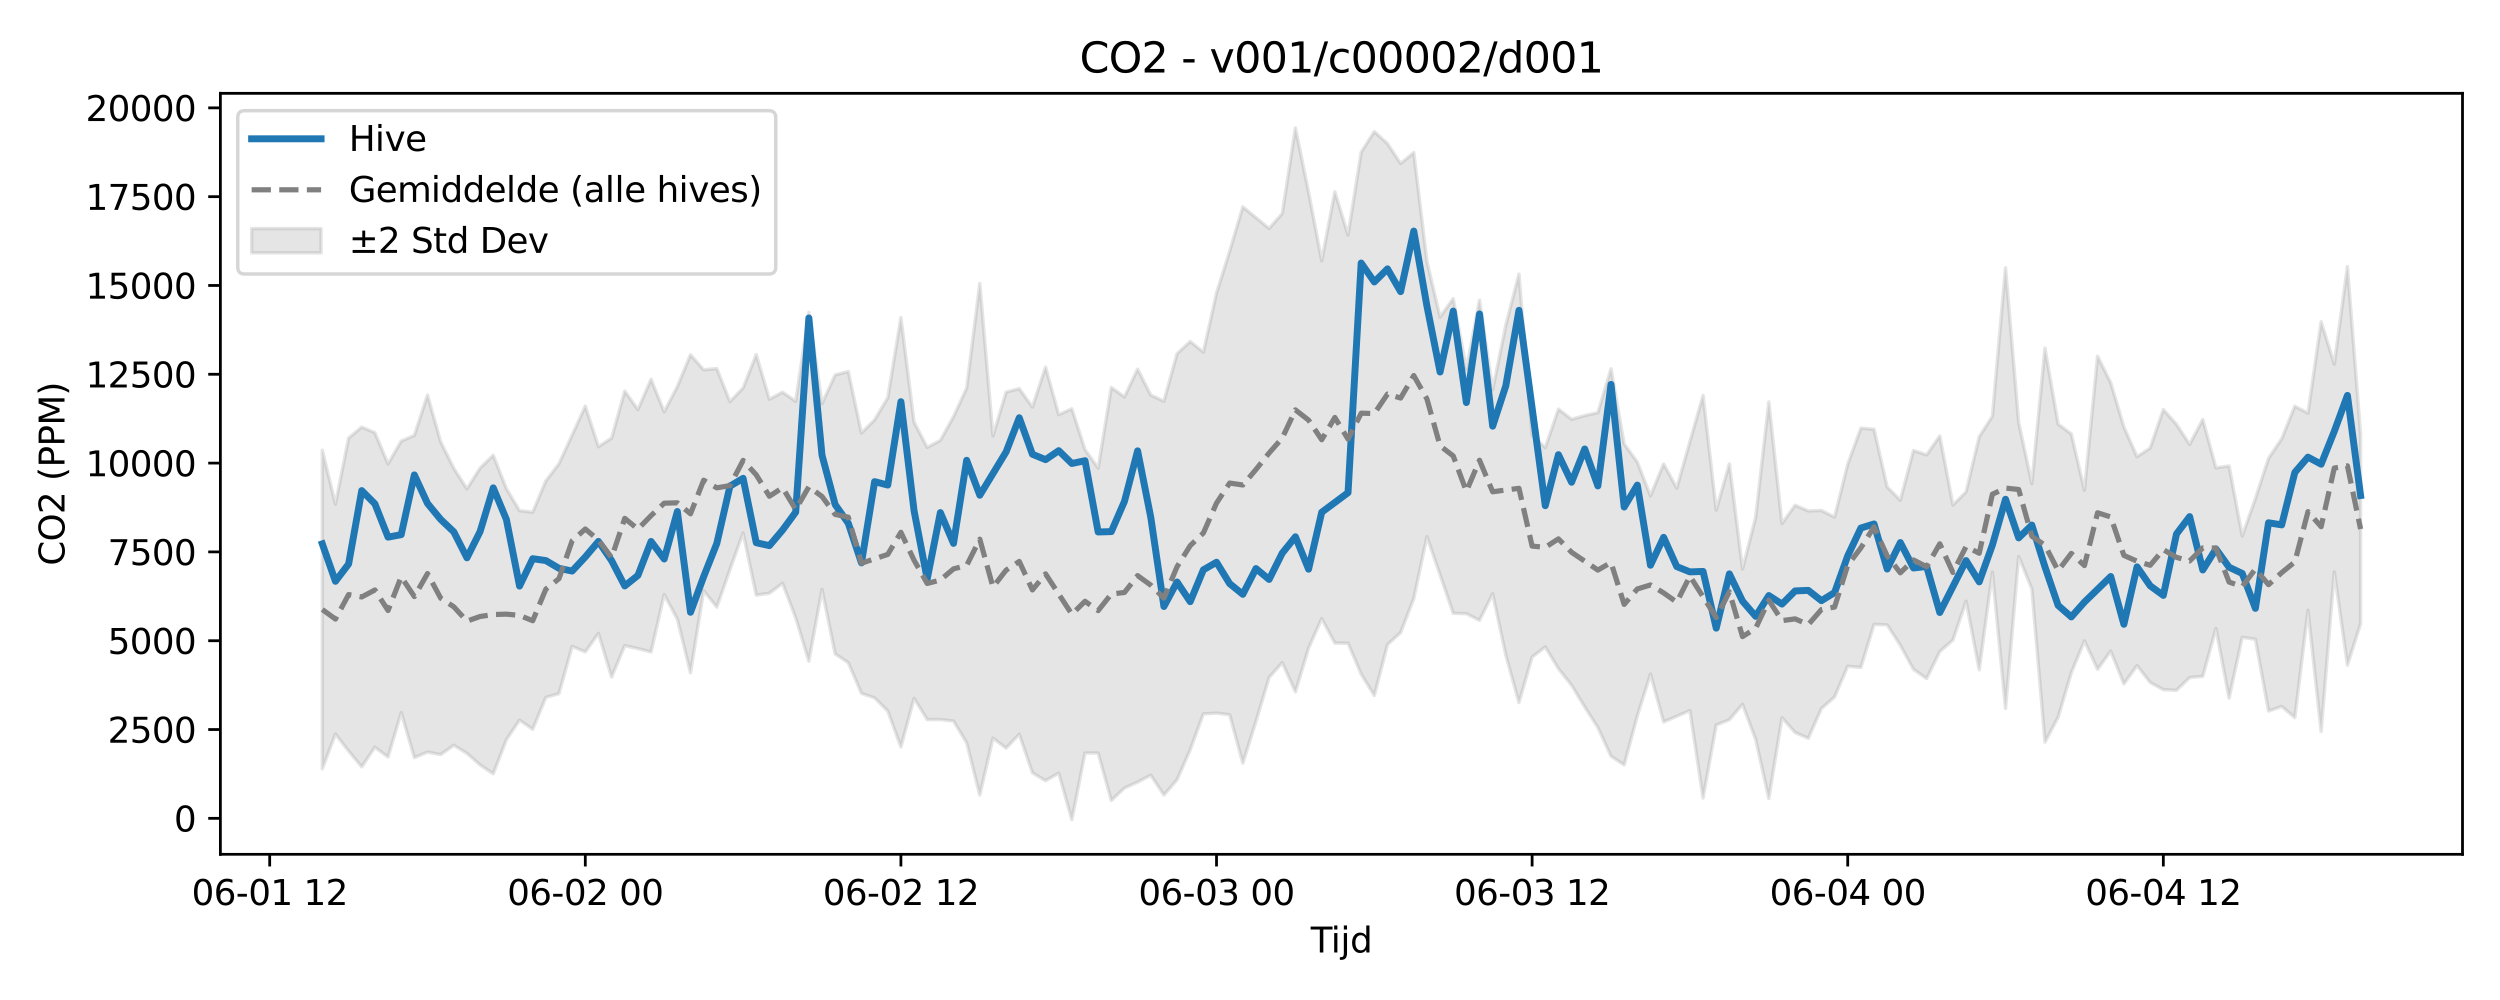 <?xml version="1.0" encoding="utf-8" standalone="no"?>
<!DOCTYPE svg PUBLIC "-//W3C//DTD SVG 1.1//EN"
  "http://www.w3.org/Graphics/SVG/1.1/DTD/svg11.dtd">
<svg xmlns:xlink="http://www.w3.org/1999/xlink" width="720pt" height="288pt" viewBox="0 0 720 288" xmlns="http://www.w3.org/2000/svg" version="1.1">
 <defs>
  <style type="text/css">*{stroke-linejoin: round; stroke-linecap: butt}</style>
 </defs>
 <g id="figure_1">
  <g id="patch_1">
   <path d="M 0 288 
L 720 288 
L 720 0 
L 0 0 
z
" style="fill: #ffffff"/>
  </g>
  <g id="axes_1">
   <g id="patch_2">
    <path d="M 63.47 246.04 
L 709.2 246.04 
L 709.2 26.88 
L 63.47 26.88 
z
" style="fill: #ffffff"/>
   </g>
   <g id="FillBetweenPolyCollection_1">
    <defs>
     <path id="m0b41cf3e55" d="M 92.821 -158.347 
L 92.821 -66.587 
L 96.609 -76.586 
L 100.396 -71.693 
L 104.183 -67.148 
L 107.97 -72.791 
L 111.758 -69.965 
L 115.545 -82.774 
L 119.332 -69.795 
L 123.12 -71.397 
L 126.907 -70.68 
L 130.694 -73.363 
L 134.481 -71.029 
L 138.269 -67.706 
L 142.056 -65.147 
L 145.843 -74.966 
L 149.63 -80.617 
L 153.418 -77.968 
L 157.205 -87.15 
L 160.992 -88.252 
L 164.78 -101.834 
L 168.567 -100.257 
L 172.354 -105.578 
L 176.141 -93.008 
L 179.929 -102.047 
L 183.716 -101.211 
L 187.503 -100.236 
L 191.29 -116.774 
L 195.078 -109.688 
L 198.865 -94.23 
L 202.652 -117.886 
L 206.44 -113.158 
L 210.227 -123.954 
L 214.014 -134.523 
L 217.801 -116.588 
L 221.589 -117.158 
L 225.376 -120.013 
L 229.163 -110.102 
L 232.95 -97.567 
L 236.738 -118.265 
L 240.525 -99.675 
L 244.312 -97.133 
L 248.1 -88.314 
L 251.887 -87.012 
L 255.674 -83.213 
L 259.461 -72.883 
L 263.249 -86.874 
L 267.036 -80.772 
L 270.823 -80.747 
L 274.61 -80.342 
L 278.398 -74.076 
L 282.185 -59.028 
L 285.972 -75.405 
L 289.76 -72.541 
L 293.547 -76.539 
L 297.334 -65.428 
L 301.121 -63.16 
L 304.909 -65.345 
L 308.696 -51.922 
L 312.483 -71.128 
L 316.27 -71.117 
L 320.058 -57.455 
L 323.845 -61.055 
L 327.632 -62.745 
L 331.42 -64.737 
L 335.207 -59.037 
L 338.994 -63.426 
L 342.781 -72.067 
L 346.569 -82.403 
L 350.356 -82.618 
L 354.143 -82.153 
L 357.93 -68.209 
L 361.718 -80.244 
L 365.505 -92.896 
L 369.292 -97.152 
L 373.08 -88.748 
L 376.867 -101.334 
L 380.654 -109.847 
L 384.441 -102.78 
L 388.229 -102.758 
L 392.016 -93.853 
L 395.803 -87.694 
L 399.59 -102.353 
L 403.378 -105.808 
L 407.165 -115.62 
L 410.952 -133.458 
L 414.74 -122.473 
L 418.527 -111.38 
L 422.314 -111.251 
L 426.101 -109.346 
L 429.889 -116.989 
L 433.676 -99.314 
L 437.463 -85.659 
L 441.25 -98.775 
L 445.038 -101.677 
L 448.825 -95.427 
L 452.612 -90.651 
L 456.4 -84.391 
L 460.187 -78.47 
L 463.974 -70.212 
L 467.761 -67.707 
L 471.549 -81.826 
L 475.336 -93.867 
L 479.123 -80.093 
L 482.91 -81.715 
L 486.698 -83.335 
L 490.485 -58.168 
L 494.272 -79.198 
L 498.06 -80.708 
L 501.847 -85.168 
L 505.634 -75.058 
L 509.421 -58.022 
L 513.209 -81.299 
L 516.996 -77.036 
L 520.783 -75.376 
L 524.57 -83.924 
L 528.358 -87.275 
L 532.145 -96.122 
L 535.932 -95.77 
L 539.72 -108.165 
L 543.507 -108.031 
L 547.294 -102.14 
L 551.081 -95.224 
L 554.869 -92.574 
L 558.656 -100.34 
L 562.443 -103.677 
L 566.23 -114.842 
L 570.018 -95.103 
L 573.805 -123.201 
L 577.592 -83.991 
L 581.38 -127.722 
L 585.167 -118.406 
L 588.954 -74.262 
L 592.741 -81.434 
L 596.529 -94.208 
L 600.316 -103.433 
L 604.103 -95.23 
L 607.89 -100.482 
L 611.678 -91.047 
L 615.465 -96.301 
L 619.252 -91.45 
L 623.04 -89.365 
L 626.827 -89.197 
L 630.614 -92.859 
L 634.401 -93.211 
L 638.189 -107.013 
L 641.976 -86.952 
L 645.763 -104.449 
L 649.55 -103.903 
L 653.338 -83.226 
L 657.125 -84.542 
L 660.912 -81.324 
L 664.7 -112.267 
L 668.487 -77.324 
L 672.274 -123.288 
L 676.061 -96.46 
L 679.849 -108.335 
L 679.849 -162.93 
L 679.849 -162.93 
L 676.061 -211.207 
L 672.274 -183.121 
L 668.487 -195.311 
L 664.7 -169.026 
L 660.912 -171 
L 657.125 -161.625 
L 653.338 -155.998 
L 649.55 -144.388 
L 645.763 -133.651 
L 641.976 -153.796 
L 638.189 -153.269 
L 634.401 -167.175 
L 630.614 -160.023 
L 626.827 -165.778 
L 623.04 -170.048 
L 619.252 -158.958 
L 615.465 -156.466 
L 611.678 -165.035 
L 607.89 -177.755 
L 604.103 -185.412 
L 600.316 -146.808 
L 596.529 -163.03 
L 592.741 -165.844 
L 588.954 -187.699 
L 585.167 -148.713 
L 581.38 -166.329 
L 577.592 -210.866 
L 573.805 -168.121 
L 570.018 -162.222 
L 566.23 -146.349 
L 562.443 -142.56 
L 558.656 -162.431 
L 554.869 -156.989 
L 551.081 -158.252 
L 547.294 -143.925 
L 543.507 -147.751 
L 539.72 -164.363 
L 535.932 -164.685 
L 532.145 -154.299 
L 528.358 -139.07 
L 524.57 -140.981 
L 520.783 -140.847 
L 516.996 -142.489 
L 513.209 -137.21 
L 509.421 -172.231 
L 505.634 -139.038 
L 501.847 -124.137 
L 498.06 -154.407 
L 494.272 -141.091 
L 490.485 -174.089 
L 486.698 -160.823 
L 482.91 -147.425 
L 479.123 -154.394 
L 475.336 -145.205 
L 471.549 -154.927 
L 467.761 -160.161 
L 463.974 -181.798 
L 460.187 -169.161 
L 456.4 -168.302 
L 452.612 -167.244 
L 448.825 -170.182 
L 445.038 -159.071 
L 441.25 -162.669 
L 437.463 -209.066 
L 433.676 -194.357 
L 429.889 -175.751 
L 426.101 -201.558 
L 422.314 -181.722 
L 418.527 -201.997 
L 414.74 -196.712 
L 410.952 -212.756 
L 407.165 -244.054 
L 403.378 -240.908 
L 399.59 -246.646 
L 395.803 -250.106 
L 392.016 -244.151 
L 388.229 -220.302 
L 384.441 -232.76 
L 380.654 -212.872 
L 376.867 -232.686 
L 373.08 -251.158 
L 369.292 -226.536 
L 365.505 -222.183 
L 361.718 -225.323 
L 357.93 -228.429 
L 354.143 -215.618 
L 350.356 -203.591 
L 346.569 -186.586 
L 342.781 -189.642 
L 338.994 -186.147 
L 335.207 -172.445 
L 331.42 -174.217 
L 327.632 -181.702 
L 323.845 -173.677 
L 320.058 -176.391 
L 316.27 -153.179 
L 312.483 -158.526 
L 308.696 -170.269 
L 304.909 -168.569 
L 301.121 -182.279 
L 297.334 -170.776 
L 293.547 -176.071 
L 289.76 -175.058 
L 285.972 -162.447 
L 282.185 -206.391 
L 278.398 -176.218 
L 274.61 -167.98 
L 270.823 -161.168 
L 267.036 -159.151 
L 263.249 -166.44 
L 259.461 -196.514 
L 255.674 -173.44 
L 251.887 -167.089 
L 248.1 -163.283 
L 244.312 -180.995 
L 240.525 -180.016 
L 236.738 -171.759 
L 232.95 -198.045 
L 229.163 -172.416 
L 225.376 -175.065 
L 221.589 -173.004 
L 217.801 -185.886 
L 214.014 -176.278 
L 210.227 -172.33 
L 206.44 -181.848 
L 202.652 -181.511 
L 198.865 -185.818 
L 195.078 -176.689 
L 191.29 -169.393 
L 187.503 -178.76 
L 183.716 -170.03 
L 179.929 -175.371 
L 176.141 -161.833 
L 172.354 -159.341 
L 168.567 -171.034 
L 164.78 -162.691 
L 160.992 -154.461 
L 157.205 -149.505 
L 153.418 -140.492 
L 149.63 -140.922 
L 145.843 -147.29 
L 142.056 -156.882 
L 138.269 -153.195 
L 134.481 -147.209 
L 130.694 -153.119 
L 126.907 -160.793 
L 123.12 -174.234 
L 119.332 -162.597 
L 115.545 -160.969 
L 111.758 -154.393 
L 107.97 -163.375 
L 104.183 -165.004 
L 100.396 -161.834 
L 96.609 -142.823 
L 92.821 -158.347 
z
" style="stroke: #808080; stroke-opacity: 0.2"/>
    </defs>
    <g clip-path="url(#p5be9030914)">
     <use xlink:href="#m0b41cf3e55" x="0" y="288" style="fill: #808080; fill-opacity: 0.2; stroke: #808080; stroke-opacity: 0.2"/>
    </g>
   </g>
   <g id="matplotlib.axis_1">
    <g id="xtick_1">
     <g id="line2d_1">
      <defs>
       <path id="m4e5cfe6a5f" d="M 0 0 
L 0 3.5 
" style="stroke: #000000; stroke-width: 0.8"/>
      </defs>
      <g>
       <use xlink:href="#m4e5cfe6a5f" x="77.672" y="246.04" style="stroke: #000000; stroke-width: 0.8"/>
      </g>
     </g>
     <g id="text_1">
      <!-- 06-01 12 -->
      <g transform="translate(55.192 260.638) scale(0.1 -0.1)">
       <defs>
        <path id="DejaVuSans-30" d="M 2034 4250 
Q 1547 4250 1301 3770 
Q 1056 3291 1056 2328 
Q 1056 1369 1301 889 
Q 1547 409 2034 409 
Q 2525 409 2770 889 
Q 3016 1369 3016 2328 
Q 3016 3291 2770 3770 
Q 2525 4250 2034 4250 
z
M 2034 4750 
Q 2819 4750 3233 4129 
Q 3647 3509 3647 2328 
Q 3647 1150 3233 529 
Q 2819 -91 2034 -91 
Q 1250 -91 836 529 
Q 422 1150 422 2328 
Q 422 3509 836 4129 
Q 1250 4750 2034 4750 
z
" transform="scale(0.016)"/>
        <path id="DejaVuSans-36" d="M 2113 2584 
Q 1688 2584 1439 2293 
Q 1191 2003 1191 1497 
Q 1191 994 1439 701 
Q 1688 409 2113 409 
Q 2538 409 2786 701 
Q 3034 994 3034 1497 
Q 3034 2003 2786 2293 
Q 2538 2584 2113 2584 
z
M 3366 4563 
L 3366 3988 
Q 3128 4100 2886 4159 
Q 2644 4219 2406 4219 
Q 1781 4219 1451 3797 
Q 1122 3375 1075 2522 
Q 1259 2794 1537 2939 
Q 1816 3084 2150 3084 
Q 2853 3084 3261 2657 
Q 3669 2231 3669 1497 
Q 3669 778 3244 343 
Q 2819 -91 2113 -91 
Q 1303 -91 875 529 
Q 447 1150 447 2328 
Q 447 3434 972 4092 
Q 1497 4750 2381 4750 
Q 2619 4750 2861 4703 
Q 3103 4656 3366 4563 
z
" transform="scale(0.016)"/>
        <path id="DejaVuSans-2d" d="M 313 2009 
L 1997 2009 
L 1997 1497 
L 313 1497 
L 313 2009 
z
" transform="scale(0.016)"/>
        <path id="DejaVuSans-31" d="M 794 531 
L 1825 531 
L 1825 4091 
L 703 3866 
L 703 4441 
L 1819 4666 
L 2450 4666 
L 2450 531 
L 3481 531 
L 3481 0 
L 794 0 
L 794 531 
z
" transform="scale(0.016)"/>
        <path id="DejaVuSans-20" transform="scale(0.016)"/>
        <path id="DejaVuSans-32" d="M 1228 531 
L 3431 531 
L 3431 0 
L 469 0 
L 469 531 
Q 828 903 1448 1529 
Q 2069 2156 2228 2338 
Q 2531 2678 2651 2914 
Q 2772 3150 2772 3378 
Q 2772 3750 2511 3984 
Q 2250 4219 1831 4219 
Q 1534 4219 1204 4116 
Q 875 4013 500 3803 
L 500 4441 
Q 881 4594 1212 4672 
Q 1544 4750 1819 4750 
Q 2544 4750 2975 4387 
Q 3406 4025 3406 3419 
Q 3406 3131 3298 2873 
Q 3191 2616 2906 2266 
Q 2828 2175 2409 1742 
Q 1991 1309 1228 531 
z
" transform="scale(0.016)"/>
       </defs>
       <use xlink:href="#DejaVuSans-30"/>
       <use xlink:href="#DejaVuSans-36" transform="translate(63.623 0)"/>
       <use xlink:href="#DejaVuSans-2d" transform="translate(127.246 0)"/>
       <use xlink:href="#DejaVuSans-30" transform="translate(163.33 0)"/>
       <use xlink:href="#DejaVuSans-31" transform="translate(226.953 0)"/>
       <use xlink:href="#DejaVuSans-20" transform="translate(290.576 0)"/>
       <use xlink:href="#DejaVuSans-31" transform="translate(322.363 0)"/>
       <use xlink:href="#DejaVuSans-32" transform="translate(385.986 0)"/>
      </g>
     </g>
    </g>
    <g id="xtick_2">
     <g id="line2d_2">
      <g>
       <use xlink:href="#m4e5cfe6a5f" x="168.567" y="246.04" style="stroke: #000000; stroke-width: 0.8"/>
      </g>
     </g>
     <g id="text_2">
      <!-- 06-02 00 -->
      <g transform="translate(146.086 260.638) scale(0.1 -0.1)">
       <use xlink:href="#DejaVuSans-30"/>
       <use xlink:href="#DejaVuSans-36" transform="translate(63.623 0)"/>
       <use xlink:href="#DejaVuSans-2d" transform="translate(127.246 0)"/>
       <use xlink:href="#DejaVuSans-30" transform="translate(163.33 0)"/>
       <use xlink:href="#DejaVuSans-32" transform="translate(226.953 0)"/>
       <use xlink:href="#DejaVuSans-20" transform="translate(290.576 0)"/>
       <use xlink:href="#DejaVuSans-30" transform="translate(322.363 0)"/>
       <use xlink:href="#DejaVuSans-30" transform="translate(385.986 0)"/>
      </g>
     </g>
    </g>
    <g id="xtick_3">
     <g id="line2d_3">
      <g>
       <use xlink:href="#m4e5cfe6a5f" x="259.461" y="246.04" style="stroke: #000000; stroke-width: 0.8"/>
      </g>
     </g>
     <g id="text_3">
      <!-- 06-02 12 -->
      <g transform="translate(236.981 260.638) scale(0.1 -0.1)">
       <use xlink:href="#DejaVuSans-30"/>
       <use xlink:href="#DejaVuSans-36" transform="translate(63.623 0)"/>
       <use xlink:href="#DejaVuSans-2d" transform="translate(127.246 0)"/>
       <use xlink:href="#DejaVuSans-30" transform="translate(163.33 0)"/>
       <use xlink:href="#DejaVuSans-32" transform="translate(226.953 0)"/>
       <use xlink:href="#DejaVuSans-20" transform="translate(290.576 0)"/>
       <use xlink:href="#DejaVuSans-31" transform="translate(322.363 0)"/>
       <use xlink:href="#DejaVuSans-32" transform="translate(385.986 0)"/>
      </g>
     </g>
    </g>
    <g id="xtick_4">
     <g id="line2d_4">
      <g>
       <use xlink:href="#m4e5cfe6a5f" x="350.356" y="246.04" style="stroke: #000000; stroke-width: 0.8"/>
      </g>
     </g>
     <g id="text_4">
      <!-- 06-03 00 -->
      <g transform="translate(327.875 260.638) scale(0.1 -0.1)">
       <defs>
        <path id="DejaVuSans-33" d="M 2597 2516 
Q 3050 2419 3304 2112 
Q 3559 1806 3559 1356 
Q 3559 666 3084 287 
Q 2609 -91 1734 -91 
Q 1441 -91 1130 -33 
Q 819 25 488 141 
L 488 750 
Q 750 597 1062 519 
Q 1375 441 1716 441 
Q 2309 441 2620 675 
Q 2931 909 2931 1356 
Q 2931 1769 2642 2001 
Q 2353 2234 1838 2234 
L 1294 2234 
L 1294 2753 
L 1863 2753 
Q 2328 2753 2575 2939 
Q 2822 3125 2822 3475 
Q 2822 3834 2567 4026 
Q 2313 4219 1838 4219 
Q 1578 4219 1281 4162 
Q 984 4106 628 3988 
L 628 4550 
Q 988 4650 1302 4700 
Q 1616 4750 1894 4750 
Q 2613 4750 3031 4423 
Q 3450 4097 3450 3541 
Q 3450 3153 3228 2886 
Q 3006 2619 2597 2516 
z
" transform="scale(0.016)"/>
       </defs>
       <use xlink:href="#DejaVuSans-30"/>
       <use xlink:href="#DejaVuSans-36" transform="translate(63.623 0)"/>
       <use xlink:href="#DejaVuSans-2d" transform="translate(127.246 0)"/>
       <use xlink:href="#DejaVuSans-30" transform="translate(163.33 0)"/>
       <use xlink:href="#DejaVuSans-33" transform="translate(226.953 0)"/>
       <use xlink:href="#DejaVuSans-20" transform="translate(290.576 0)"/>
       <use xlink:href="#DejaVuSans-30" transform="translate(322.363 0)"/>
       <use xlink:href="#DejaVuSans-30" transform="translate(385.986 0)"/>
      </g>
     </g>
    </g>
    <g id="xtick_5">
     <g id="line2d_5">
      <g>
       <use xlink:href="#m4e5cfe6a5f" x="441.25" y="246.04" style="stroke: #000000; stroke-width: 0.8"/>
      </g>
     </g>
     <g id="text_5">
      <!-- 06-03 12 -->
      <g transform="translate(418.77 260.638) scale(0.1 -0.1)">
       <use xlink:href="#DejaVuSans-30"/>
       <use xlink:href="#DejaVuSans-36" transform="translate(63.623 0)"/>
       <use xlink:href="#DejaVuSans-2d" transform="translate(127.246 0)"/>
       <use xlink:href="#DejaVuSans-30" transform="translate(163.33 0)"/>
       <use xlink:href="#DejaVuSans-33" transform="translate(226.953 0)"/>
       <use xlink:href="#DejaVuSans-20" transform="translate(290.576 0)"/>
       <use xlink:href="#DejaVuSans-31" transform="translate(322.363 0)"/>
       <use xlink:href="#DejaVuSans-32" transform="translate(385.986 0)"/>
      </g>
     </g>
    </g>
    <g id="xtick_6">
     <g id="line2d_6">
      <g>
       <use xlink:href="#m4e5cfe6a5f" x="532.145" y="246.04" style="stroke: #000000; stroke-width: 0.8"/>
      </g>
     </g>
     <g id="text_6">
      <!-- 06-04 00 -->
      <g transform="translate(509.665 260.638) scale(0.1 -0.1)">
       <defs>
        <path id="DejaVuSans-34" d="M 2419 4116 
L 825 1625 
L 2419 1625 
L 2419 4116 
z
M 2253 4666 
L 3047 4666 
L 3047 1625 
L 3713 1625 
L 3713 1100 
L 3047 1100 
L 3047 0 
L 2419 0 
L 2419 1100 
L 313 1100 
L 313 1709 
L 2253 4666 
z
" transform="scale(0.016)"/>
       </defs>
       <use xlink:href="#DejaVuSans-30"/>
       <use xlink:href="#DejaVuSans-36" transform="translate(63.623 0)"/>
       <use xlink:href="#DejaVuSans-2d" transform="translate(127.246 0)"/>
       <use xlink:href="#DejaVuSans-30" transform="translate(163.33 0)"/>
       <use xlink:href="#DejaVuSans-34" transform="translate(226.953 0)"/>
       <use xlink:href="#DejaVuSans-20" transform="translate(290.576 0)"/>
       <use xlink:href="#DejaVuSans-30" transform="translate(322.363 0)"/>
       <use xlink:href="#DejaVuSans-30" transform="translate(385.986 0)"/>
      </g>
     </g>
    </g>
    <g id="xtick_7">
     <g id="line2d_7">
      <g>
       <use xlink:href="#m4e5cfe6a5f" x="623.04" y="246.04" style="stroke: #000000; stroke-width: 0.8"/>
      </g>
     </g>
     <g id="text_7">
      <!-- 06-04 12 -->
      <g transform="translate(600.559 260.638) scale(0.1 -0.1)">
       <use xlink:href="#DejaVuSans-30"/>
       <use xlink:href="#DejaVuSans-36" transform="translate(63.623 0)"/>
       <use xlink:href="#DejaVuSans-2d" transform="translate(127.246 0)"/>
       <use xlink:href="#DejaVuSans-30" transform="translate(163.33 0)"/>
       <use xlink:href="#DejaVuSans-34" transform="translate(226.953 0)"/>
       <use xlink:href="#DejaVuSans-20" transform="translate(290.576 0)"/>
       <use xlink:href="#DejaVuSans-31" transform="translate(322.363 0)"/>
       <use xlink:href="#DejaVuSans-32" transform="translate(385.986 0)"/>
      </g>
     </g>
    </g>
    <g id="text_8">
     <!-- Tijd -->
     <g transform="translate(377.485 274.317) scale(0.1 -0.1)">
      <defs>
       <path id="DejaVuSans-54" d="M -19 4666 
L 3928 4666 
L 3928 4134 
L 2272 4134 
L 2272 0 
L 1638 0 
L 1638 4134 
L -19 4134 
L -19 4666 
z
" transform="scale(0.016)"/>
       <path id="DejaVuSans-69" d="M 603 3500 
L 1178 3500 
L 1178 0 
L 603 0 
L 603 3500 
z
M 603 4863 
L 1178 4863 
L 1178 4134 
L 603 4134 
L 603 4863 
z
" transform="scale(0.016)"/>
       <path id="DejaVuSans-6a" d="M 603 3500 
L 1178 3500 
L 1178 -63 
Q 1178 -731 923 -1031 
Q 669 -1331 103 -1331 
L -116 -1331 
L -116 -844 
L 38 -844 
Q 366 -844 484 -692 
Q 603 -541 603 -63 
L 603 3500 
z
M 603 4863 
L 1178 4863 
L 1178 4134 
L 603 4134 
L 603 4863 
z
" transform="scale(0.016)"/>
       <path id="DejaVuSans-64" d="M 2906 2969 
L 2906 4863 
L 3481 4863 
L 3481 0 
L 2906 0 
L 2906 525 
Q 2725 213 2448 61 
Q 2172 -91 1784 -91 
Q 1150 -91 751 415 
Q 353 922 353 1747 
Q 353 2572 751 3078 
Q 1150 3584 1784 3584 
Q 2172 3584 2448 3432 
Q 2725 3281 2906 2969 
z
M 947 1747 
Q 947 1113 1208 752 
Q 1469 391 1925 391 
Q 2381 391 2643 752 
Q 2906 1113 2906 1747 
Q 2906 2381 2643 2742 
Q 2381 3103 1925 3103 
Q 1469 3103 1208 2742 
Q 947 2381 947 1747 
z
" transform="scale(0.016)"/>
      </defs>
      <use xlink:href="#DejaVuSans-54"/>
      <use xlink:href="#DejaVuSans-69" transform="translate(57.959 0)"/>
      <use xlink:href="#DejaVuSans-6a" transform="translate(85.742 0)"/>
      <use xlink:href="#DejaVuSans-64" transform="translate(113.525 0)"/>
     </g>
    </g>
   </g>
   <g id="matplotlib.axis_2">
    <g id="ytick_1">
     <g id="line2d_8">
      <defs>
       <path id="mdb69798b33" d="M 0 0 
L -3.5 0 
" style="stroke: #000000; stroke-width: 0.8"/>
      </defs>
      <g>
       <use xlink:href="#mdb69798b33" x="63.47" y="235.682" style="stroke: #000000; stroke-width: 0.8"/>
      </g>
     </g>
     <g id="text_9">
      <!-- 0 -->
      <g transform="translate(50.108 239.481) scale(0.1 -0.1)">
       <use xlink:href="#DejaVuSans-30"/>
      </g>
     </g>
    </g>
    <g id="ytick_2">
     <g id="line2d_9">
      <g>
       <use xlink:href="#mdb69798b33" x="63.47" y="210.104" style="stroke: #000000; stroke-width: 0.8"/>
      </g>
     </g>
     <g id="text_10">
      <!-- 2500 -->
      <g transform="translate(31.02 213.903) scale(0.1 -0.1)">
       <defs>
        <path id="DejaVuSans-35" d="M 691 4666 
L 3169 4666 
L 3169 4134 
L 1269 4134 
L 1269 2991 
Q 1406 3038 1543 3061 
Q 1681 3084 1819 3084 
Q 2600 3084 3056 2656 
Q 3513 2228 3513 1497 
Q 3513 744 3044 326 
Q 2575 -91 1722 -91 
Q 1428 -91 1123 -41 
Q 819 9 494 109 
L 494 744 
Q 775 591 1075 516 
Q 1375 441 1709 441 
Q 2250 441 2565 725 
Q 2881 1009 2881 1497 
Q 2881 1984 2565 2268 
Q 2250 2553 1709 2553 
Q 1456 2553 1204 2497 
Q 953 2441 691 2322 
L 691 4666 
z
" transform="scale(0.016)"/>
       </defs>
       <use xlink:href="#DejaVuSans-32"/>
       <use xlink:href="#DejaVuSans-35" transform="translate(63.623 0)"/>
       <use xlink:href="#DejaVuSans-30" transform="translate(127.246 0)"/>
       <use xlink:href="#DejaVuSans-30" transform="translate(190.869 0)"/>
      </g>
     </g>
    </g>
    <g id="ytick_3">
     <g id="line2d_10">
      <g>
       <use xlink:href="#mdb69798b33" x="63.47" y="184.527" style="stroke: #000000; stroke-width: 0.8"/>
      </g>
     </g>
     <g id="text_11">
      <!-- 5000 -->
      <g transform="translate(31.02 188.326) scale(0.1 -0.1)">
       <use xlink:href="#DejaVuSans-35"/>
       <use xlink:href="#DejaVuSans-30" transform="translate(63.623 0)"/>
       <use xlink:href="#DejaVuSans-30" transform="translate(127.246 0)"/>
       <use xlink:href="#DejaVuSans-30" transform="translate(190.869 0)"/>
      </g>
     </g>
    </g>
    <g id="ytick_4">
     <g id="line2d_11">
      <g>
       <use xlink:href="#mdb69798b33" x="63.47" y="158.949" style="stroke: #000000; stroke-width: 0.8"/>
      </g>
     </g>
     <g id="text_12">
      <!-- 7500 -->
      <g transform="translate(31.02 162.749) scale(0.1 -0.1)">
       <defs>
        <path id="DejaVuSans-37" d="M 525 4666 
L 3525 4666 
L 3525 4397 
L 1831 0 
L 1172 0 
L 2766 4134 
L 525 4134 
L 525 4666 
z
" transform="scale(0.016)"/>
       </defs>
       <use xlink:href="#DejaVuSans-37"/>
       <use xlink:href="#DejaVuSans-35" transform="translate(63.623 0)"/>
       <use xlink:href="#DejaVuSans-30" transform="translate(127.246 0)"/>
       <use xlink:href="#DejaVuSans-30" transform="translate(190.869 0)"/>
      </g>
     </g>
    </g>
    <g id="ytick_5">
     <g id="line2d_12">
      <g>
       <use xlink:href="#mdb69798b33" x="63.47" y="133.372" style="stroke: #000000; stroke-width: 0.8"/>
      </g>
     </g>
     <g id="text_13">
      <!-- 10000 -->
      <g transform="translate(24.657 137.171) scale(0.1 -0.1)">
       <use xlink:href="#DejaVuSans-31"/>
       <use xlink:href="#DejaVuSans-30" transform="translate(63.623 0)"/>
       <use xlink:href="#DejaVuSans-30" transform="translate(127.246 0)"/>
       <use xlink:href="#DejaVuSans-30" transform="translate(190.869 0)"/>
       <use xlink:href="#DejaVuSans-30" transform="translate(254.492 0)"/>
      </g>
     </g>
    </g>
    <g id="ytick_6">
     <g id="line2d_13">
      <g>
       <use xlink:href="#mdb69798b33" x="63.47" y="107.795" style="stroke: #000000; stroke-width: 0.8"/>
      </g>
     </g>
     <g id="text_14">
      <!-- 12500 -->
      <g transform="translate(24.657 111.594) scale(0.1 -0.1)">
       <use xlink:href="#DejaVuSans-31"/>
       <use xlink:href="#DejaVuSans-32" transform="translate(63.623 0)"/>
       <use xlink:href="#DejaVuSans-35" transform="translate(127.246 0)"/>
       <use xlink:href="#DejaVuSans-30" transform="translate(190.869 0)"/>
       <use xlink:href="#DejaVuSans-30" transform="translate(254.492 0)"/>
      </g>
     </g>
    </g>
    <g id="ytick_7">
     <g id="line2d_14">
      <g>
       <use xlink:href="#mdb69798b33" x="63.47" y="82.217" style="stroke: #000000; stroke-width: 0.8"/>
      </g>
     </g>
     <g id="text_15">
      <!-- 15000 -->
      <g transform="translate(24.657 86.016) scale(0.1 -0.1)">
       <use xlink:href="#DejaVuSans-31"/>
       <use xlink:href="#DejaVuSans-35" transform="translate(63.623 0)"/>
       <use xlink:href="#DejaVuSans-30" transform="translate(127.246 0)"/>
       <use xlink:href="#DejaVuSans-30" transform="translate(190.869 0)"/>
       <use xlink:href="#DejaVuSans-30" transform="translate(254.492 0)"/>
      </g>
     </g>
    </g>
    <g id="ytick_8">
     <g id="line2d_15">
      <g>
       <use xlink:href="#mdb69798b33" x="63.47" y="56.64" style="stroke: #000000; stroke-width: 0.8"/>
      </g>
     </g>
     <g id="text_16">
      <!-- 17500 -->
      <g transform="translate(24.657 60.439) scale(0.1 -0.1)">
       <use xlink:href="#DejaVuSans-31"/>
       <use xlink:href="#DejaVuSans-37" transform="translate(63.623 0)"/>
       <use xlink:href="#DejaVuSans-35" transform="translate(127.246 0)"/>
       <use xlink:href="#DejaVuSans-30" transform="translate(190.869 0)"/>
       <use xlink:href="#DejaVuSans-30" transform="translate(254.492 0)"/>
      </g>
     </g>
    </g>
    <g id="ytick_9">
     <g id="line2d_16">
      <g>
       <use xlink:href="#mdb69798b33" x="63.47" y="31.062" style="stroke: #000000; stroke-width: 0.8"/>
      </g>
     </g>
     <g id="text_17">
      <!-- 20000 -->
      <g transform="translate(24.657 34.862) scale(0.1 -0.1)">
       <use xlink:href="#DejaVuSans-32"/>
       <use xlink:href="#DejaVuSans-30" transform="translate(63.623 0)"/>
       <use xlink:href="#DejaVuSans-30" transform="translate(127.246 0)"/>
       <use xlink:href="#DejaVuSans-30" transform="translate(190.869 0)"/>
       <use xlink:href="#DejaVuSans-30" transform="translate(254.492 0)"/>
      </g>
     </g>
    </g>
    <g id="text_18">
     <!-- CO2 (PPM) -->
     <g transform="translate(18.578 162.903) rotate(-90) scale(0.1 -0.1)">
      <defs>
       <path id="DejaVuSans-43" d="M 4122 4306 
L 4122 3641 
Q 3803 3938 3442 4084 
Q 3081 4231 2675 4231 
Q 1875 4231 1450 3742 
Q 1025 3253 1025 2328 
Q 1025 1406 1450 917 
Q 1875 428 2675 428 
Q 3081 428 3442 575 
Q 3803 722 4122 1019 
L 4122 359 
Q 3791 134 3420 21 
Q 3050 -91 2638 -91 
Q 1578 -91 968 557 
Q 359 1206 359 2328 
Q 359 3453 968 4101 
Q 1578 4750 2638 4750 
Q 3056 4750 3426 4639 
Q 3797 4528 4122 4306 
z
" transform="scale(0.016)"/>
       <path id="DejaVuSans-4f" d="M 2522 4238 
Q 1834 4238 1429 3725 
Q 1025 3213 1025 2328 
Q 1025 1447 1429 934 
Q 1834 422 2522 422 
Q 3209 422 3611 934 
Q 4013 1447 4013 2328 
Q 4013 3213 3611 3725 
Q 3209 4238 2522 4238 
z
M 2522 4750 
Q 3503 4750 4090 4092 
Q 4678 3434 4678 2328 
Q 4678 1225 4090 567 
Q 3503 -91 2522 -91 
Q 1538 -91 948 565 
Q 359 1222 359 2328 
Q 359 3434 948 4092 
Q 1538 4750 2522 4750 
z
" transform="scale(0.016)"/>
       <path id="DejaVuSans-28" d="M 1984 4856 
Q 1566 4138 1362 3434 
Q 1159 2731 1159 2009 
Q 1159 1288 1364 580 
Q 1569 -128 1984 -844 
L 1484 -844 
Q 1016 -109 783 600 
Q 550 1309 550 2009 
Q 550 2706 781 3412 
Q 1013 4119 1484 4856 
L 1984 4856 
z
" transform="scale(0.016)"/>
       <path id="DejaVuSans-50" d="M 1259 4147 
L 1259 2394 
L 2053 2394 
Q 2494 2394 2734 2622 
Q 2975 2850 2975 3272 
Q 2975 3691 2734 3919 
Q 2494 4147 2053 4147 
L 1259 4147 
z
M 628 4666 
L 2053 4666 
Q 2838 4666 3239 4311 
Q 3641 3956 3641 3272 
Q 3641 2581 3239 2228 
Q 2838 1875 2053 1875 
L 1259 1875 
L 1259 0 
L 628 0 
L 628 4666 
z
" transform="scale(0.016)"/>
       <path id="DejaVuSans-4d" d="M 628 4666 
L 1569 4666 
L 2759 1491 
L 3956 4666 
L 4897 4666 
L 4897 0 
L 4281 0 
L 4281 4097 
L 3078 897 
L 2444 897 
L 1241 4097 
L 1241 0 
L 628 0 
L 628 4666 
z
" transform="scale(0.016)"/>
       <path id="DejaVuSans-29" d="M 513 4856 
L 1013 4856 
Q 1481 4119 1714 3412 
Q 1947 2706 1947 2009 
Q 1947 1309 1714 600 
Q 1481 -109 1013 -844 
L 513 -844 
Q 928 -128 1133 580 
Q 1338 1288 1338 2009 
Q 1338 2731 1133 3434 
Q 928 4138 513 4856 
z
" transform="scale(0.016)"/>
      </defs>
      <use xlink:href="#DejaVuSans-43"/>
      <use xlink:href="#DejaVuSans-4f" transform="translate(69.824 0)"/>
      <use xlink:href="#DejaVuSans-32" transform="translate(148.535 0)"/>
      <use xlink:href="#DejaVuSans-20" transform="translate(212.158 0)"/>
      <use xlink:href="#DejaVuSans-28" transform="translate(243.945 0)"/>
      <use xlink:href="#DejaVuSans-50" transform="translate(282.959 0)"/>
      <use xlink:href="#DejaVuSans-50" transform="translate(343.262 0)"/>
      <use xlink:href="#DejaVuSans-4d" transform="translate(403.564 0)"/>
      <use xlink:href="#DejaVuSans-29" transform="translate(489.844 0)"/>
     </g>
    </g>
   </g>
   <g id="line2d_17">
    <path d="M 92.821 156.637 
L 96.609 167.414 
L 100.396 162.433 
L 104.183 141.298 
L 107.97 145.097 
L 111.758 154.697 
L 115.545 153.981 
L 119.332 136.774 
L 123.12 144.988 
L 126.907 149.585 
L 130.694 153.172 
L 134.481 160.648 
L 138.269 153.073 
L 142.056 140.503 
L 145.843 149.619 
L 149.63 168.788 
L 153.418 160.907 
L 157.205 161.442 
L 160.992 163.683 
L 164.78 164.46 
L 168.567 160.399 
L 172.354 155.928 
L 176.141 161.463 
L 179.929 168.751 
L 183.716 165.726 
L 187.503 155.941 
L 191.29 160.99 
L 195.078 147.324 
L 198.865 176.334 
L 202.652 166.077 
L 206.44 156.518 
L 210.227 140.012 
L 214.014 137.761 
L 217.801 156.3 
L 221.589 157.144 
L 225.376 152.664 
L 229.163 147.496 
L 232.95 91.584 
L 236.738 131.108 
L 240.525 145.315 
L 244.312 150.708 
L 248.1 162.107 
L 251.887 138.716 
L 255.674 139.691 
L 259.461 115.693 
L 263.249 147.076 
L 267.036 166.766 
L 270.823 147.624 
L 274.61 156.494 
L 278.398 132.564 
L 282.185 142.628 
L 289.76 130.139 
L 293.547 120.317 
L 297.334 130.824 
L 301.121 132.38 
L 304.909 129.791 
L 308.696 133.488 
L 312.483 132.681 
L 316.27 153.21 
L 320.058 153.104 
L 323.845 144.391 
L 327.632 129.849 
L 331.42 148.964 
L 335.207 174.671 
L 338.994 167.625 
L 342.781 173.276 
L 346.569 164.113 
L 350.356 161.927 
L 354.143 168.089 
L 357.93 171.162 
L 361.718 163.748 
L 365.505 166.873 
L 369.292 159.294 
L 373.08 154.598 
L 376.867 163.922 
L 380.654 147.528 
L 388.229 141.898 
L 392.016 75.755 
L 395.803 81.201 
L 399.59 77.439 
L 403.378 83.992 
L 407.165 66.554 
L 410.952 88.131 
L 414.74 107.136 
L 418.527 89.597 
L 422.314 115.932 
L 426.101 90.422 
L 429.889 122.735 
L 433.676 111.109 
L 437.463 89.369 
L 445.038 145.642 
L 448.825 130.944 
L 452.612 138.886 
L 456.4 129.31 
L 460.187 139.94 
L 463.974 110.714 
L 467.761 146.028 
L 471.549 139.712 
L 475.336 162.786 
L 479.123 154.76 
L 482.91 163.178 
L 486.698 164.706 
L 490.485 164.573 
L 494.272 180.905 
L 498.06 165.282 
L 501.847 173.126 
L 505.634 177.505 
L 509.421 171.52 
L 513.209 173.979 
L 516.996 170.186 
L 520.783 170.026 
L 524.57 172.993 
L 528.358 170.657 
L 532.145 160.085 
L 535.932 152.074 
L 539.72 150.898 
L 543.507 163.881 
L 547.294 156.255 
L 551.081 163.577 
L 554.869 163.137 
L 558.656 176.398 
L 566.23 161.451 
L 570.018 167.571 
L 573.805 156.971 
L 577.592 143.791 
L 581.38 154.908 
L 585.167 151.218 
L 588.954 163.284 
L 592.741 174.357 
L 596.529 177.677 
L 600.316 173.401 
L 607.89 166.036 
L 611.678 179.79 
L 615.465 163.257 
L 619.252 168.715 
L 623.04 171.475 
L 626.827 153.79 
L 630.614 148.79 
L 634.401 164.152 
L 638.189 158.1 
L 641.976 163.359 
L 645.763 165.149 
L 649.55 175.206 
L 653.338 150.56 
L 657.125 151.17 
L 660.912 136.052 
L 664.7 131.657 
L 668.487 133.689 
L 672.274 124.219 
L 676.061 113.882 
L 679.849 142.716 
L 679.849 142.716 
" clip-path="url(#p5be9030914)" style="fill: none; stroke: #1f77b4; stroke-width: 2; stroke-linecap: square"/>
   </g>
   <g id="line2d_18">
    <path d="M 92.821 175.533 
L 96.609 178.296 
L 100.396 171.236 
L 104.183 171.924 
L 107.97 169.917 
L 111.758 175.821 
L 115.545 166.129 
L 119.332 171.804 
L 123.12 165.184 
L 126.907 172.263 
L 130.694 174.759 
L 134.481 178.881 
L 138.269 177.549 
L 142.056 176.986 
L 145.843 176.872 
L 149.63 177.231 
L 153.418 178.77 
L 157.205 169.672 
L 160.992 166.644 
L 164.78 155.737 
L 168.567 152.355 
L 172.354 155.541 
L 176.141 160.58 
L 179.929 149.291 
L 183.716 152.379 
L 187.503 148.502 
L 191.29 144.916 
L 195.078 144.811 
L 198.865 147.976 
L 202.652 138.301 
L 206.44 140.497 
L 210.227 139.858 
L 214.014 132.6 
L 217.801 136.763 
L 221.589 142.919 
L 225.376 140.461 
L 229.163 146.741 
L 232.95 140.194 
L 236.738 142.988 
L 240.525 148.155 
L 244.312 148.936 
L 248.1 162.202 
L 255.674 159.673 
L 259.461 153.301 
L 263.249 161.343 
L 267.036 168.038 
L 270.823 167.043 
L 274.61 163.839 
L 278.398 162.853 
L 282.185 155.29 
L 285.972 169.074 
L 289.76 164.201 
L 293.547 161.695 
L 297.334 169.898 
L 301.121 165.281 
L 308.696 176.905 
L 312.483 173.173 
L 316.27 175.852 
L 320.058 171.077 
L 323.845 170.634 
L 327.632 165.777 
L 331.42 168.523 
L 335.207 172.259 
L 338.994 163.213 
L 342.781 157.145 
L 346.569 153.506 
L 350.356 144.895 
L 354.143 139.115 
L 357.93 139.681 
L 361.718 135.216 
L 365.505 130.461 
L 369.292 126.156 
L 373.08 118.047 
L 376.867 120.99 
L 380.654 126.64 
L 384.441 120.23 
L 388.229 126.47 
L 392.016 118.998 
L 395.803 119.1 
L 399.59 113.501 
L 403.378 114.642 
L 407.165 108.163 
L 410.952 114.893 
L 414.74 128.408 
L 418.527 131.312 
L 422.314 141.513 
L 426.101 132.548 
L 429.889 141.63 
L 437.463 140.637 
L 441.25 157.278 
L 445.038 157.626 
L 448.825 155.196 
L 452.612 159.053 
L 460.187 164.184 
L 463.974 161.995 
L 467.761 174.066 
L 471.549 169.623 
L 475.336 168.464 
L 479.123 170.757 
L 482.91 173.43 
L 486.698 165.921 
L 494.272 177.855 
L 498.06 170.442 
L 501.847 183.347 
L 505.634 180.952 
L 509.421 172.873 
L 513.209 178.746 
L 516.996 178.238 
L 520.783 179.889 
L 524.57 175.547 
L 528.358 174.828 
L 532.145 162.789 
L 535.932 157.773 
L 539.72 151.736 
L 543.507 160.109 
L 547.294 164.967 
L 551.081 161.262 
L 554.869 163.219 
L 558.656 156.614 
L 562.443 164.882 
L 566.23 157.405 
L 570.018 159.337 
L 573.805 142.339 
L 577.592 140.571 
L 581.38 140.974 
L 585.167 154.44 
L 588.954 157.019 
L 592.741 164.361 
L 596.529 159.381 
L 600.316 162.879 
L 604.103 147.679 
L 607.89 148.881 
L 611.678 159.959 
L 615.465 161.617 
L 619.252 162.796 
L 623.04 158.293 
L 626.827 160.512 
L 630.614 161.559 
L 634.401 157.807 
L 638.189 157.859 
L 641.976 167.626 
L 645.763 168.95 
L 649.55 163.854 
L 653.338 168.388 
L 657.125 164.916 
L 660.912 161.838 
L 664.7 147.353 
L 668.487 151.683 
L 672.274 134.796 
L 676.061 134.167 
L 679.849 152.367 
L 679.849 152.367 
" clip-path="url(#p5be9030914)" style="fill: none; stroke-dasharray: 5.55,2.4; stroke-dashoffset: 0; stroke: #808080; stroke-width: 1.5"/>
   </g>
   <g id="patch_3">
    <path d="M 63.47 246.04 
L 63.47 26.88 
" style="fill: none; stroke: #000000; stroke-width: 0.8; stroke-linejoin: miter; stroke-linecap: square"/>
   </g>
   <g id="patch_4">
    <path d="M 709.2 246.04 
L 709.2 26.88 
" style="fill: none; stroke: #000000; stroke-width: 0.8; stroke-linejoin: miter; stroke-linecap: square"/>
   </g>
   <g id="patch_5">
    <path d="M 63.47 246.04 
L 709.2 246.04 
" style="fill: none; stroke: #000000; stroke-width: 0.8; stroke-linejoin: miter; stroke-linecap: square"/>
   </g>
   <g id="patch_6">
    <path d="M 63.47 26.88 
L 709.2 26.88 
" style="fill: none; stroke: #000000; stroke-width: 0.8; stroke-linejoin: miter; stroke-linecap: square"/>
   </g>
   <g id="text_19">
    <!-- CO2 - v001/c00002/d001 -->
    <g transform="translate(310.932 20.88) scale(0.12 -0.12)">
     <defs>
      <path id="DejaVuSans-76" d="M 191 3500 
L 800 3500 
L 1894 563 
L 2988 3500 
L 3597 3500 
L 2284 0 
L 1503 0 
L 191 3500 
z
" transform="scale(0.016)"/>
      <path id="DejaVuSans-2f" d="M 1625 4666 
L 2156 4666 
L 531 -594 
L 0 -594 
L 1625 4666 
z
" transform="scale(0.016)"/>
      <path id="DejaVuSans-63" d="M 3122 3366 
L 3122 2828 
Q 2878 2963 2633 3030 
Q 2388 3097 2138 3097 
Q 1578 3097 1268 2742 
Q 959 2388 959 1747 
Q 959 1106 1268 751 
Q 1578 397 2138 397 
Q 2388 397 2633 464 
Q 2878 531 3122 666 
L 3122 134 
Q 2881 22 2623 -34 
Q 2366 -91 2075 -91 
Q 1284 -91 818 406 
Q 353 903 353 1747 
Q 353 2603 823 3093 
Q 1294 3584 2113 3584 
Q 2378 3584 2631 3529 
Q 2884 3475 3122 3366 
z
" transform="scale(0.016)"/>
     </defs>
     <use xlink:href="#DejaVuSans-43"/>
     <use xlink:href="#DejaVuSans-4f" transform="translate(69.824 0)"/>
     <use xlink:href="#DejaVuSans-32" transform="translate(148.535 0)"/>
     <use xlink:href="#DejaVuSans-20" transform="translate(212.158 0)"/>
     <use xlink:href="#DejaVuSans-2d" transform="translate(243.945 0)"/>
     <use xlink:href="#DejaVuSans-20" transform="translate(280.029 0)"/>
     <use xlink:href="#DejaVuSans-76" transform="translate(311.816 0)"/>
     <use xlink:href="#DejaVuSans-30" transform="translate(370.996 0)"/>
     <use xlink:href="#DejaVuSans-30" transform="translate(434.619 0)"/>
     <use xlink:href="#DejaVuSans-31" transform="translate(498.242 0)"/>
     <use xlink:href="#DejaVuSans-2f" transform="translate(561.865 0)"/>
     <use xlink:href="#DejaVuSans-63" transform="translate(595.557 0)"/>
     <use xlink:href="#DejaVuSans-30" transform="translate(650.537 0)"/>
     <use xlink:href="#DejaVuSans-30" transform="translate(714.16 0)"/>
     <use xlink:href="#DejaVuSans-30" transform="translate(777.783 0)"/>
     <use xlink:href="#DejaVuSans-30" transform="translate(841.406 0)"/>
     <use xlink:href="#DejaVuSans-32" transform="translate(905.029 0)"/>
     <use xlink:href="#DejaVuSans-2f" transform="translate(968.652 0)"/>
     <use xlink:href="#DejaVuSans-64" transform="translate(1002.344 0)"/>
     <use xlink:href="#DejaVuSans-30" transform="translate(1065.82 0)"/>
     <use xlink:href="#DejaVuSans-30" transform="translate(1129.443 0)"/>
     <use xlink:href="#DejaVuSans-31" transform="translate(1193.066 0)"/>
    </g>
   </g>
   <g id="legend_1">
    <g id="patch_7">
     <path d="M 70.47 78.914 
L 221.414 78.914 
Q 223.414 78.914 223.414 76.914 
L 223.414 33.88 
Q 223.414 31.88 221.414 31.88 
L 70.47 31.88 
Q 68.47 31.88 68.47 33.88 
L 68.47 76.914 
Q 68.47 78.914 70.47 78.914 
z
" style="fill: #ffffff; opacity: 0.8; stroke: #cccccc; stroke-linejoin: miter"/>
    </g>
    <g id="line2d_19">
     <path d="M 72.47 39.978 
L 82.47 39.978 
L 92.47 39.978 
" style="fill: none; stroke: #1f77b4; stroke-width: 2; stroke-linecap: square"/>
    </g>
    <g id="text_20">
     <!-- Hive -->
     <g transform="translate(100.47 43.478) scale(0.1 -0.1)">
      <defs>
       <path id="DejaVuSans-48" d="M 628 4666 
L 1259 4666 
L 1259 2753 
L 3553 2753 
L 3553 4666 
L 4184 4666 
L 4184 0 
L 3553 0 
L 3553 2222 
L 1259 2222 
L 1259 0 
L 628 0 
L 628 4666 
z
" transform="scale(0.016)"/>
       <path id="DejaVuSans-65" d="M 3597 1894 
L 3597 1613 
L 953 1613 
Q 991 1019 1311 708 
Q 1631 397 2203 397 
Q 2534 397 2845 478 
Q 3156 559 3463 722 
L 3463 178 
Q 3153 47 2828 -22 
Q 2503 -91 2169 -91 
Q 1331 -91 842 396 
Q 353 884 353 1716 
Q 353 2575 817 3079 
Q 1281 3584 2069 3584 
Q 2775 3584 3186 3129 
Q 3597 2675 3597 1894 
z
M 3022 2063 
Q 3016 2534 2758 2815 
Q 2500 3097 2075 3097 
Q 1594 3097 1305 2825 
Q 1016 2553 972 2059 
L 3022 2063 
z
" transform="scale(0.016)"/>
      </defs>
      <use xlink:href="#DejaVuSans-48"/>
      <use xlink:href="#DejaVuSans-69" transform="translate(75.195 0)"/>
      <use xlink:href="#DejaVuSans-76" transform="translate(102.979 0)"/>
      <use xlink:href="#DejaVuSans-65" transform="translate(162.158 0)"/>
     </g>
    </g>
    <g id="line2d_20">
     <path d="M 72.47 54.657 
L 82.47 54.657 
L 92.47 54.657 
" style="fill: none; stroke-dasharray: 5.55,2.4; stroke-dashoffset: 0; stroke: #808080; stroke-width: 1.5"/>
    </g>
    <g id="text_21">
     <!-- Gemiddelde (alle hives) -->
     <g transform="translate(100.47 58.157) scale(0.1 -0.1)">
      <defs>
       <path id="DejaVuSans-47" d="M 3809 666 
L 3809 1919 
L 2778 1919 
L 2778 2438 
L 4434 2438 
L 4434 434 
Q 4069 175 3628 42 
Q 3188 -91 2688 -91 
Q 1594 -91 976 548 
Q 359 1188 359 2328 
Q 359 3472 976 4111 
Q 1594 4750 2688 4750 
Q 3144 4750 3555 4637 
Q 3966 4525 4313 4306 
L 4313 3634 
Q 3963 3931 3569 4081 
Q 3175 4231 2741 4231 
Q 1884 4231 1454 3753 
Q 1025 3275 1025 2328 
Q 1025 1384 1454 906 
Q 1884 428 2741 428 
Q 3075 428 3337 486 
Q 3600 544 3809 666 
z
" transform="scale(0.016)"/>
       <path id="DejaVuSans-6d" d="M 3328 2828 
Q 3544 3216 3844 3400 
Q 4144 3584 4550 3584 
Q 5097 3584 5394 3201 
Q 5691 2819 5691 2113 
L 5691 0 
L 5113 0 
L 5113 2094 
Q 5113 2597 4934 2840 
Q 4756 3084 4391 3084 
Q 3944 3084 3684 2787 
Q 3425 2491 3425 1978 
L 3425 0 
L 2847 0 
L 2847 2094 
Q 2847 2600 2669 2842 
Q 2491 3084 2119 3084 
Q 1678 3084 1418 2786 
Q 1159 2488 1159 1978 
L 1159 0 
L 581 0 
L 581 3500 
L 1159 3500 
L 1159 2956 
Q 1356 3278 1631 3431 
Q 1906 3584 2284 3584 
Q 2666 3584 2933 3390 
Q 3200 3197 3328 2828 
z
" transform="scale(0.016)"/>
       <path id="DejaVuSans-6c" d="M 603 4863 
L 1178 4863 
L 1178 0 
L 603 0 
L 603 4863 
z
" transform="scale(0.016)"/>
       <path id="DejaVuSans-61" d="M 2194 1759 
Q 1497 1759 1228 1600 
Q 959 1441 959 1056 
Q 959 750 1161 570 
Q 1363 391 1709 391 
Q 2188 391 2477 730 
Q 2766 1069 2766 1631 
L 2766 1759 
L 2194 1759 
z
M 3341 1997 
L 3341 0 
L 2766 0 
L 2766 531 
Q 2569 213 2275 61 
Q 1981 -91 1556 -91 
Q 1019 -91 701 211 
Q 384 513 384 1019 
Q 384 1609 779 1909 
Q 1175 2209 1959 2209 
L 2766 2209 
L 2766 2266 
Q 2766 2663 2505 2880 
Q 2244 3097 1772 3097 
Q 1472 3097 1187 3025 
Q 903 2953 641 2809 
L 641 3341 
Q 956 3463 1253 3523 
Q 1550 3584 1831 3584 
Q 2591 3584 2966 3190 
Q 3341 2797 3341 1997 
z
" transform="scale(0.016)"/>
       <path id="DejaVuSans-68" d="M 3513 2113 
L 3513 0 
L 2938 0 
L 2938 2094 
Q 2938 2591 2744 2837 
Q 2550 3084 2163 3084 
Q 1697 3084 1428 2787 
Q 1159 2491 1159 1978 
L 1159 0 
L 581 0 
L 581 4863 
L 1159 4863 
L 1159 2956 
Q 1366 3272 1645 3428 
Q 1925 3584 2291 3584 
Q 2894 3584 3203 3211 
Q 3513 2838 3513 2113 
z
" transform="scale(0.016)"/>
       <path id="DejaVuSans-73" d="M 2834 3397 
L 2834 2853 
Q 2591 2978 2328 3040 
Q 2066 3103 1784 3103 
Q 1356 3103 1142 2972 
Q 928 2841 928 2578 
Q 928 2378 1081 2264 
Q 1234 2150 1697 2047 
L 1894 2003 
Q 2506 1872 2764 1633 
Q 3022 1394 3022 966 
Q 3022 478 2636 193 
Q 2250 -91 1575 -91 
Q 1294 -91 989 -36 
Q 684 19 347 128 
L 347 722 
Q 666 556 975 473 
Q 1284 391 1588 391 
Q 1994 391 2212 530 
Q 2431 669 2431 922 
Q 2431 1156 2273 1281 
Q 2116 1406 1581 1522 
L 1381 1569 
Q 847 1681 609 1914 
Q 372 2147 372 2553 
Q 372 3047 722 3315 
Q 1072 3584 1716 3584 
Q 2034 3584 2315 3537 
Q 2597 3491 2834 3397 
z
" transform="scale(0.016)"/>
      </defs>
      <use xlink:href="#DejaVuSans-47"/>
      <use xlink:href="#DejaVuSans-65" transform="translate(77.49 0)"/>
      <use xlink:href="#DejaVuSans-6d" transform="translate(139.014 0)"/>
      <use xlink:href="#DejaVuSans-69" transform="translate(236.426 0)"/>
      <use xlink:href="#DejaVuSans-64" transform="translate(264.209 0)"/>
      <use xlink:href="#DejaVuSans-64" transform="translate(327.686 0)"/>
      <use xlink:href="#DejaVuSans-65" transform="translate(391.162 0)"/>
      <use xlink:href="#DejaVuSans-6c" transform="translate(452.686 0)"/>
      <use xlink:href="#DejaVuSans-64" transform="translate(480.469 0)"/>
      <use xlink:href="#DejaVuSans-65" transform="translate(543.945 0)"/>
      <use xlink:href="#DejaVuSans-20" transform="translate(605.469 0)"/>
      <use xlink:href="#DejaVuSans-28" transform="translate(637.256 0)"/>
      <use xlink:href="#DejaVuSans-61" transform="translate(676.27 0)"/>
      <use xlink:href="#DejaVuSans-6c" transform="translate(737.549 0)"/>
      <use xlink:href="#DejaVuSans-6c" transform="translate(765.332 0)"/>
      <use xlink:href="#DejaVuSans-65" transform="translate(793.115 0)"/>
      <use xlink:href="#DejaVuSans-20" transform="translate(854.639 0)"/>
      <use xlink:href="#DejaVuSans-68" transform="translate(886.426 0)"/>
      <use xlink:href="#DejaVuSans-69" transform="translate(949.805 0)"/>
      <use xlink:href="#DejaVuSans-76" transform="translate(977.588 0)"/>
      <use xlink:href="#DejaVuSans-65" transform="translate(1036.768 0)"/>
      <use xlink:href="#DejaVuSans-73" transform="translate(1098.291 0)"/>
      <use xlink:href="#DejaVuSans-29" transform="translate(1150.391 0)"/>
     </g>
    </g>
    <g id="patch_8">
     <path d="M 72.47 72.835 
L 92.47 72.835 
L 92.47 65.835 
L 72.47 65.835 
z
" style="fill: #808080; fill-opacity: 0.2; stroke: #808080; stroke-opacity: 0.2; stroke-linejoin: miter"/>
    </g>
    <g id="text_22">
     <!-- ±2 Std Dev -->
     <g transform="translate(100.47 72.835) scale(0.1 -0.1)">
      <defs>
       <path id="DejaVuSans-b1" d="M 2944 4013 
L 2944 2803 
L 4684 2803 
L 4684 2272 
L 2944 2272 
L 2944 1063 
L 2419 1063 
L 2419 2272 
L 678 2272 
L 678 2803 
L 2419 2803 
L 2419 4013 
L 2944 4013 
z
M 678 531 
L 4684 531 
L 4684 0 
L 678 0 
L 678 531 
z
" transform="scale(0.016)"/>
       <path id="DejaVuSans-53" d="M 3425 4513 
L 3425 3897 
Q 3066 4069 2747 4153 
Q 2428 4238 2131 4238 
Q 1616 4238 1336 4038 
Q 1056 3838 1056 3469 
Q 1056 3159 1242 3001 
Q 1428 2844 1947 2747 
L 2328 2669 
Q 3034 2534 3370 2195 
Q 3706 1856 3706 1288 
Q 3706 609 3251 259 
Q 2797 -91 1919 -91 
Q 1588 -91 1214 -16 
Q 841 59 441 206 
L 441 856 
Q 825 641 1194 531 
Q 1563 422 1919 422 
Q 2459 422 2753 634 
Q 3047 847 3047 1241 
Q 3047 1584 2836 1778 
Q 2625 1972 2144 2069 
L 1759 2144 
Q 1053 2284 737 2584 
Q 422 2884 422 3419 
Q 422 4038 858 4394 
Q 1294 4750 2059 4750 
Q 2388 4750 2728 4690 
Q 3069 4631 3425 4513 
z
" transform="scale(0.016)"/>
       <path id="DejaVuSans-74" d="M 1172 4494 
L 1172 3500 
L 2356 3500 
L 2356 3053 
L 1172 3053 
L 1172 1153 
Q 1172 725 1289 603 
Q 1406 481 1766 481 
L 2356 481 
L 2356 0 
L 1766 0 
Q 1100 0 847 248 
Q 594 497 594 1153 
L 594 3053 
L 172 3053 
L 172 3500 
L 594 3500 
L 594 4494 
L 1172 4494 
z
" transform="scale(0.016)"/>
       <path id="DejaVuSans-44" d="M 1259 4147 
L 1259 519 
L 2022 519 
Q 2988 519 3436 956 
Q 3884 1394 3884 2338 
Q 3884 3275 3436 3711 
Q 2988 4147 2022 4147 
L 1259 4147 
z
M 628 4666 
L 1925 4666 
Q 3281 4666 3915 4102 
Q 4550 3538 4550 2338 
Q 4550 1131 3912 565 
Q 3275 0 1925 0 
L 628 0 
L 628 4666 
z
" transform="scale(0.016)"/>
      </defs>
      <use xlink:href="#DejaVuSans-b1"/>
      <use xlink:href="#DejaVuSans-32" transform="translate(83.789 0)"/>
      <use xlink:href="#DejaVuSans-20" transform="translate(147.412 0)"/>
      <use xlink:href="#DejaVuSans-53" transform="translate(179.199 0)"/>
      <use xlink:href="#DejaVuSans-74" transform="translate(242.676 0)"/>
      <use xlink:href="#DejaVuSans-64" transform="translate(281.885 0)"/>
      <use xlink:href="#DejaVuSans-20" transform="translate(345.361 0)"/>
      <use xlink:href="#DejaVuSans-44" transform="translate(377.148 0)"/>
      <use xlink:href="#DejaVuSans-65" transform="translate(454.15 0)"/>
      <use xlink:href="#DejaVuSans-76" transform="translate(515.674 0)"/>
     </g>
    </g>
   </g>
  </g>
 </g>
 <defs>
  <clipPath id="p5be9030914">
   <rect x="63.47" y="26.88" width="645.73" height="219.16"/>
  </clipPath>
 </defs>
</svg>
